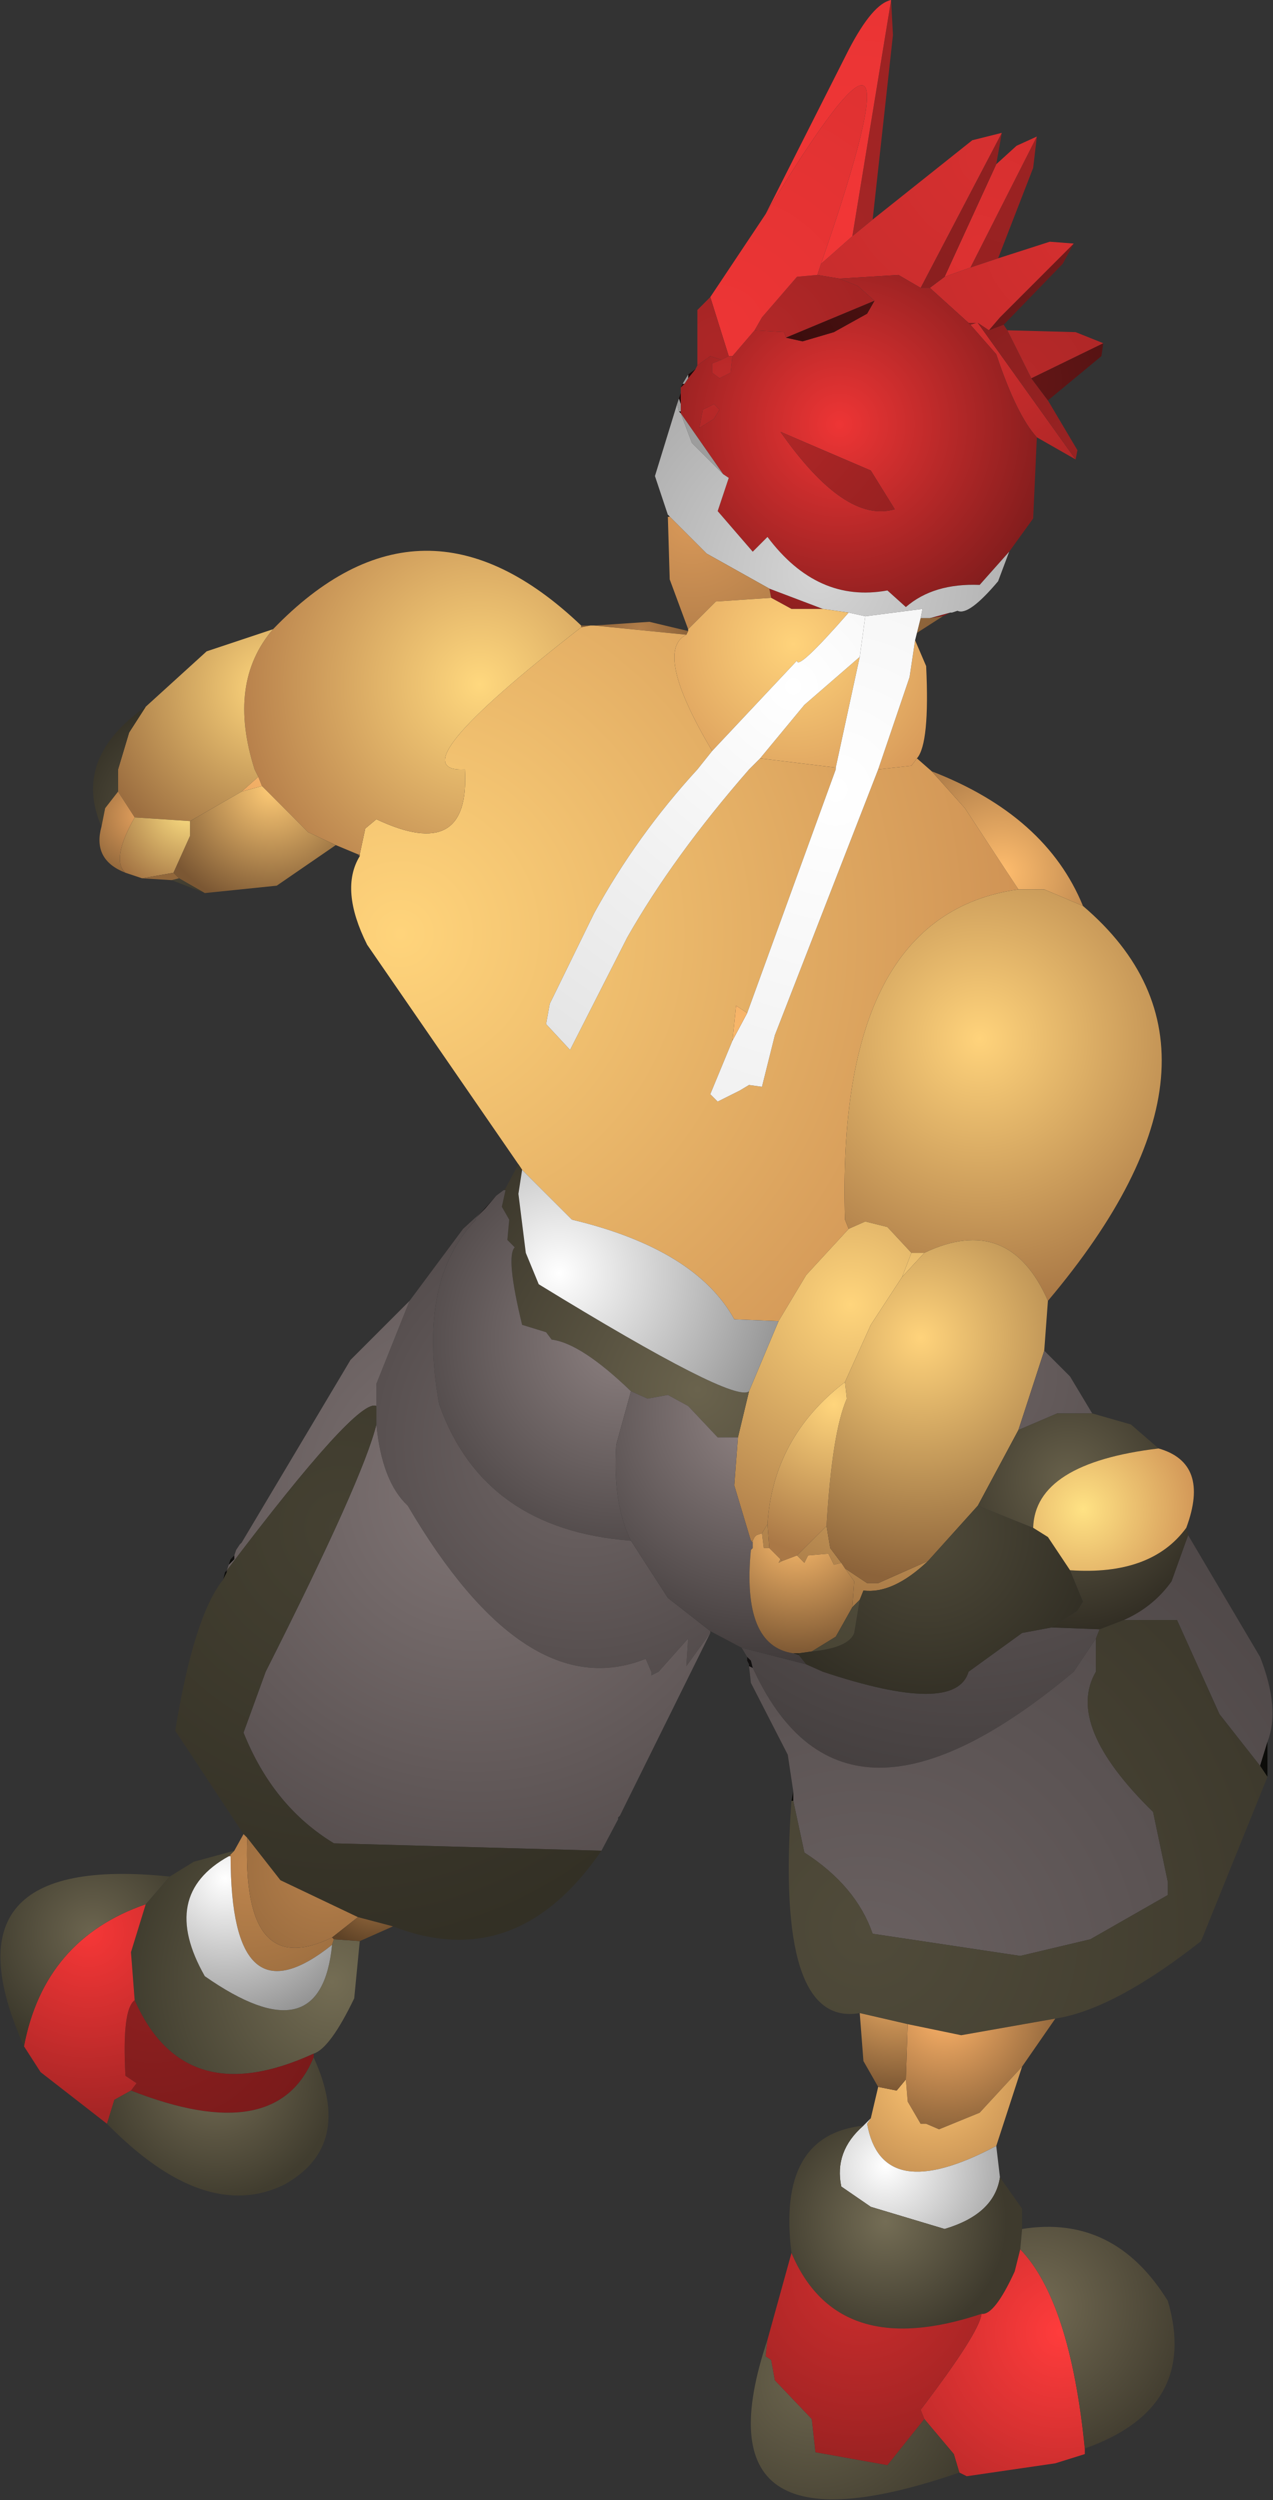 <?xml version="1.0" encoding="UTF-8" standalone="no"?>
<svg xmlns:ffdec="https://www.free-decompiler.com/flash" xmlns:xlink="http://www.w3.org/1999/xlink" ffdec:objectType="shape" height="67.75px" width="34.5px" xmlns="http://www.w3.org/2000/svg">
  <rect width="100%" height="100%" fill="#333333" stroke="none"/>
  <g transform="matrix(1.0, 0.0, 0.0, 1.0, 12.5, 50.5)">
    <path d="M11.65 -50.5 L11.7 -49.55 11.15 -44.55 10.6 -44.1 11.65 -50.5" fill="url(#gradient0)" fill-rule="evenodd" stroke="none"/>
    <path d="M16.6 -43.9 L16.3 -43.35 14.7 -41.7 14.3 -41.55 14.6 -41.9 16.6 -43.9" fill="url(#gradient1)" fill-rule="evenodd" stroke="none"/>
    <path d="M15.6 -46.8 L15.5 -45.95 14.55 -43.5 13.8 -43.25 15.6 -46.8" fill="url(#gradient2)" fill-rule="evenodd" stroke="none"/>
    <path d="M14.55 -43.5 L15.95 -43.95 16.6 -43.9 14.6 -41.9 14.3 -41.55 14.0 -41.75 13.95 -41.75 13.75 -41.75 12.7 -42.7 13.1 -43.0 13.8 -43.25 14.55 -43.5" fill="url(#gradient3)" fill-rule="evenodd" stroke="none"/>
    <path d="M14.5 -46.05 L15.05 -46.55 15.6 -46.8 13.8 -43.25 13.1 -43.0 14.5 -46.05" fill="url(#gradient4)" fill-rule="evenodd" stroke="none"/>
    <path d="M14.65 -46.9 L14.5 -46.05 13.1 -43.0 12.7 -42.7 12.45 -42.7 14.65 -46.9" fill="url(#gradient5)" fill-rule="evenodd" stroke="none"/>
    <path d="M11.15 -44.55 L13.85 -46.7 14.65 -46.9 12.45 -42.7 11.85 -43.05 10.25 -42.95 9.65 -43.05 9.75 -43.35 10.6 -44.1 11.15 -44.55" fill="url(#gradient6)" fill-rule="evenodd" stroke="none"/>
    <path d="M16.65 -38.05 L15.6 -38.65 Q15.05 -39.25 14.5 -40.9 L13.8 -41.7 13.95 -41.75 14.0 -41.75 16.65 -38.05" fill="url(#gradient7)" fill-rule="evenodd" stroke="none"/>
    <path d="M15.6 -38.65 L15.5 -36.45 14.85 -35.55 14.05 -34.65 Q12.8 -34.7 12.05 -34.05 L11.55 -34.5 Q9.65 -34.15 8.3 -35.95 L7.9 -35.55 6.95 -36.65 7.25 -37.55 7.1 -37.65 5.95 -39.3 5.95 -39.35 5.95 -39.55 5.95 -39.85 5.95 -40.0 6.05 -40.1 6.15 -40.25 6.35 -40.5 6.4 -40.6 6.75 -40.85 7.05 -40.75 6.8 -40.65 6.8 -40.4 7.0 -40.25 7.3 -40.4 7.35 -40.85 7.95 -41.55 8.75 -41.5 8.8 -41.35 9.25 -41.25 10.1 -41.5 11.0 -42.0 11.2 -42.35 10.75 -42.75 10.25 -42.95 11.85 -43.05 12.45 -42.7 12.7 -42.7 13.75 -41.75 13.8 -41.7 14.5 -40.9 Q15.05 -39.25 15.6 -38.65 M13.25 -33.9 L13.05 -33.8 12.7 -33.75 13.25 -33.9 M6.85 -39.55 L6.55 -39.4 6.45 -38.9 6.85 -39.15 7.0 -39.4 6.85 -39.55 M8.4 -34.3 L8.35 -34.55 9.8 -34.0 8.95 -34.0 8.4 -34.3 M11.75 -36.7 L11.1 -37.75 8.65 -38.8 Q10.4 -36.3 11.75 -36.7" fill="url(#gradient8)" fill-rule="evenodd" stroke="none"/>
    <path d="M14.7 -41.7 L14.8 -41.55 15.45 -40.25 15.9 -39.65 16.7 -38.3 16.65 -38.05 14.0 -41.75 14.3 -41.55 14.7 -41.7 M13.8 -41.7 L13.75 -41.75 13.95 -41.75 13.8 -41.7" fill="url(#gradient9)" fill-rule="evenodd" stroke="none"/>
    <path d="M10.25 -42.95 L10.75 -42.75 11.2 -42.35 8.8 -41.35 8.75 -41.5 7.95 -41.55 8.15 -41.9 9.1 -43.0 9.65 -43.05 10.25 -42.95" fill="url(#gradient10)" fill-rule="evenodd" stroke="none"/>
    <path d="M11.2 -42.35 L11.0 -42.0 10.1 -41.5 9.25 -41.25 8.8 -41.35 11.2 -42.35" fill="url(#gradient11)" fill-rule="evenodd" stroke="none"/>
    <path d="M17.4 -41.2 L17.35 -40.85 15.9 -39.65 15.45 -40.25 17.4 -41.2" fill="url(#gradient12)" fill-rule="evenodd" stroke="none"/>
    <path d="M14.8 -41.55 L16.65 -41.5 17.4 -41.2 15.45 -40.25 14.8 -41.55" fill="url(#gradient13)" fill-rule="evenodd" stroke="none"/>
    <path d="M6.75 -42.45 L8.25 -44.7 Q12.85 -52.3 9.75 -43.35 L9.65 -43.05 9.1 -43.0 8.15 -41.9 7.95 -41.55 7.35 -40.85 7.25 -40.85 6.75 -42.45" fill="url(#gradient14)" fill-rule="evenodd" stroke="none"/>
    <path d="M6.4 -40.6 L6.4 -42.1 6.75 -42.45 7.25 -40.85 7.05 -40.75 6.75 -40.85 6.4 -40.6" fill="url(#gradient15)" fill-rule="evenodd" stroke="none"/>
    <path d="M5.9 -39.7 L5.95 -39.85 5.95 -39.55 5.9 -39.7 M5.95 -40.0 L6.0 -40.1 6.05 -40.1 5.95 -40.0 M6.15 -40.35 L6.35 -40.5 6.15 -40.25 6.15 -40.35 M5.95 -39.35 L5.95 -39.3 5.9 -39.35 5.95 -39.35" fill="url(#gradient16)" fill-rule="evenodd" stroke="none"/>
    <path d="M5.85 -39.55 L5.9 -39.7 5.95 -39.55 5.95 -39.35 5.9 -39.35 5.85 -39.55 M6.0 -40.1 L6.15 -40.35 6.15 -40.25 6.05 -40.1 6.0 -40.1 M5.95 -39.3 L7.1 -37.65 6.25 -38.5 5.95 -39.3" fill="url(#gradient17)" fill-rule="evenodd" stroke="none"/>
    <path d="M7.35 -40.85 L7.3 -40.4 7.0 -40.25 6.8 -40.4 6.8 -40.65 7.05 -40.75 7.25 -40.85 7.35 -40.85 M6.85 -39.55 L7.0 -39.4 6.85 -39.15 6.45 -38.9 6.55 -39.4 6.85 -39.55 M11.75 -36.7 Q10.4 -36.3 8.65 -38.8 L11.1 -37.75 11.75 -36.7" fill="url(#gradient18)" fill-rule="evenodd" stroke="none"/>
    <path d="M14.85 -35.55 L14.55 -34.75 Q13.75 -33.8 13.45 -33.95 L13.3 -33.9 13.25 -33.9 12.7 -33.75 12.45 -33.75 12.5 -34.0 10.95 -33.8 10.5 -33.9 9.8 -34.0 8.35 -34.55 6.65 -35.5 5.65 -36.5 5.6 -36.55 5.25 -37.6 5.85 -39.55 5.9 -39.35 5.95 -39.3 6.25 -38.5 7.1 -37.65 7.25 -37.55 6.95 -36.65 7.9 -35.55 8.3 -35.95 Q9.65 -34.15 11.55 -34.5 L12.05 -34.05 Q12.8 -34.7 14.05 -34.65 L14.85 -35.55" fill="url(#gradient19)" fill-rule="evenodd" stroke="none"/>
    <path d="M13.05 -33.8 L12.35 -33.35 12.45 -33.75 12.7 -33.75 13.05 -33.8 M6.15 -33.45 L5.65 -34.8 5.6 -36.5 5.65 -36.5 6.65 -35.5 8.35 -34.55 8.4 -34.3 6.9 -34.2 6.15 -33.45" fill="url(#gradient20)" fill-rule="evenodd" stroke="none"/>
    <path d="M5.6 -36.5 L5.6 -36.55 5.65 -36.5 5.6 -36.5" fill="url(#gradient21)" fill-rule="evenodd" stroke="none"/>
    <path d="M12.3 -33.15 L12.6 -32.45 Q12.7 -30.35 12.35 -29.95 L12.2 -29.75 11.3 -29.65 12.15 -32.15 12.3 -33.15 M6.15 -33.4 L6.15 -33.45 6.9 -34.2 8.4 -34.3 8.95 -34.0 9.8 -34.0 10.5 -33.9 Q9.1 -32.3 9.1 -32.6 L6.8 -30.15 Q5.2 -32.85 6.1 -33.3 L6.15 -33.4 M8.1 -29.95 L9.3 -31.4 10.8 -32.7 10.15 -29.7 8.1 -29.95" fill="url(#gradient22)" fill-rule="evenodd" stroke="none"/>
    <path d="M3.25 -33.55 L3.5 -33.55 3.25 -33.5 3.25 -33.55 M3.6 -33.55 L5.1 -33.65 6.15 -33.4 6.1 -33.3 3.6 -33.55" fill="url(#gradient23)" fill-rule="evenodd" stroke="none"/>
    <path d="M12.35 -29.95 L12.75 -29.6 13.65 -28.6 15.1 -26.4 Q10.15 -25.7 10.4 -17.45 L10.5 -17.2 9.35 -15.95 8.6 -14.7 7.4 -14.75 Q6.35 -16.65 3.0 -17.45 L1.65 -18.8 1.55 -18.95 -2.55 -24.9 Q-3.3 -26.4 -2.75 -27.3 L-2.75 -27.35 -2.6 -28.05 -2.3 -28.3 Q0.25 -27.1 0.1 -29.65 -1.85 -29.55 3.25 -33.5 L3.5 -33.55 3.6 -33.55 6.1 -33.3 Q5.2 -32.85 6.8 -30.15 L6.4 -29.65 Q4.75 -27.85 3.6 -25.75 L2.4 -23.3 2.3 -22.75 2.95 -22.05 4.5 -25.1 Q5.75 -27.3 7.8 -29.65 L8.1 -29.95 10.15 -29.7 10.15 -29.65 7.75 -23.05 7.45 -23.25 7.35 -22.3 6.75 -20.85 6.95 -20.65 7.55 -20.95 7.8 -21.1 8.15 -21.05 8.5 -22.45 11.3 -29.65 12.2 -29.75 12.35 -29.95" fill="url(#gradient24)" fill-rule="evenodd" stroke="none"/>
    <path d="M-2.8 -27.35 L-3.4 -27.6 -4.15 -27.95 -5.4 -29.2 -5.5 -29.45 -5.6 -29.65 Q-6.35 -32.0 -5.1 -33.45 -1.05 -37.65 3.25 -33.55 L3.25 -33.5 Q-1.85 -29.55 0.1 -29.65 0.25 -27.1 -2.3 -28.3 L-2.6 -28.05 -2.75 -27.35 -2.8 -27.35" fill="url(#gradient25)" fill-rule="evenodd" stroke="none"/>
    <path d="M10.5 -33.9 L10.95 -33.8 10.8 -32.7 9.3 -31.4 8.1 -29.95 7.8 -29.65 Q5.75 -27.3 4.5 -25.1 L2.95 -22.05 2.3 -22.75 2.4 -23.3 3.6 -25.75 Q4.75 -27.85 6.4 -29.65 L6.8 -30.15 9.1 -32.6 Q9.1 -32.3 10.5 -33.9" fill="url(#gradient26)" fill-rule="evenodd" stroke="none"/>
    <path d="M12.35 -33.35 L12.3 -33.15 12.15 -32.15 11.3 -29.65 8.5 -22.45 8.15 -21.05 7.8 -21.1 7.55 -20.95 6.95 -20.65 6.75 -20.85 7.35 -22.3 7.75 -23.05 10.15 -29.65 10.15 -29.7 10.8 -32.7 10.95 -33.8 12.5 -34.0 12.45 -33.75 12.35 -33.35" fill="url(#gradient27)" fill-rule="evenodd" stroke="none"/>
    <path d="M12.75 -29.6 Q15.85 -28.4 16.85 -25.95 L15.8 -26.4 15.1 -26.4 13.65 -28.6 12.75 -29.6" fill="url(#gradient28)" fill-rule="evenodd" stroke="none"/>
    <path d="M16.85 -25.95 Q21.55 -21.95 15.9 -15.25 14.85 -17.65 12.55 -16.55 L12.2 -16.55 11.55 -17.25 10.95 -17.4 10.5 -17.2 10.4 -17.45 Q10.15 -25.7 15.1 -26.4 L15.8 -26.4 16.85 -25.95" fill="url(#gradient29)" fill-rule="evenodd" stroke="none"/>
    <path d="M8.25 -44.7 L10.5 -49.15 Q11.15 -50.4 11.65 -50.5 L10.6 -44.1 9.75 -43.35 Q12.85 -52.3 8.25 -44.7" fill="url(#gradient30)" fill-rule="evenodd" stroke="none"/>
    <path d="M10.5 -17.2 L10.95 -17.4 11.55 -17.25 12.2 -16.55 11.95 -15.9 11.1 -14.6 10.4 -13.05 Q8.45 -11.55 8.3 -9.2 L8.15 -8.95 8.0 -8.9 7.95 -8.85 7.9 -8.75 7.85 -8.75 7.4 -10.25 7.5 -11.55 7.8 -12.8 8.6 -14.7 9.35 -15.95 10.5 -17.2" fill="url(#gradient31)" fill-rule="evenodd" stroke="none"/>
    <path d="M12.2 -16.55 L12.55 -16.55 11.95 -15.9 12.2 -16.55 M9.9 -9.15 L10.0 -8.55 10.3 -8.15 10.1 -8.1 9.95 -8.4 9.4 -8.35 9.3 -8.15 9.1 -8.35 9.9 -9.15 M10.4 -8.0 L11.0 -7.6 11.3 -7.6 12.65 -8.2 Q11.7 -7.3 10.9 -7.4 L10.8 -7.15 10.6 -6.95 10.65 -7.65 10.4 -8.0 M7.85 -8.75 L7.9 -8.75 7.9 -8.7 7.85 -8.75 M8.15 -8.95 L8.3 -9.2 8.35 -8.55 8.2 -8.55 8.15 -8.95 M8.65 -8.25 L8.7 -8.2 8.6 -8.15 8.65 -8.25" fill="url(#gradient32)" fill-rule="evenodd" stroke="none"/>
    <path d="M15.9 -15.25 L15.8 -13.9 15.1 -11.75 14.0 -9.7 12.65 -8.2 11.3 -7.6 11.0 -7.6 10.4 -8.0 10.3 -8.15 10.0 -8.55 9.9 -9.15 Q10.05 -11.7 10.45 -12.6 L10.4 -13.05 11.1 -14.6 11.95 -15.9 12.55 -16.55 Q14.85 -17.65 15.9 -15.25" fill="url(#gradient33)" fill-rule="evenodd" stroke="none"/>
    <path d="M10.4 -13.05 L10.45 -12.6 Q10.05 -11.7 9.9 -9.15 L9.1 -8.35 8.7 -8.2 8.65 -8.25 8.35 -8.55 8.3 -9.2 Q8.45 -11.55 10.4 -13.05" fill="url(#gradient34)" fill-rule="evenodd" stroke="none"/>
    <path d="M15.8 -13.9 L16.5 -13.2 17.1 -12.2 16.15 -12.2 15.1 -11.75 15.8 -13.9 M7.75 -5.6 L7.6 -5.85 9.35 -5.4 9.8 -5.2 Q13.4 -4.0 13.75 -5.2 L15.2 -6.25 16.0 -6.4 17.3 -6.35 17.2 -6.1 16.6 -5.2 Q10.4 0.0 7.95 -5.2 L7.9 -5.3 7.85 -5.5 7.75 -5.6" fill="url(#gradient35)" fill-rule="evenodd" stroke="none"/>
    <path d="M7.75 -23.05 L7.35 -22.3 7.45 -23.25 7.75 -23.05" fill="url(#gradient36)" fill-rule="evenodd" stroke="none"/>
    <path d="M1.2 -18.3 L1.55 -18.95 1.65 -18.8 1.55 -18.15 1.75 -16.55 2.1 -15.7 Q7.4 -12.45 7.8 -12.8 L7.5 -11.55 6.95 -11.55 6.15 -12.4 5.6 -12.7 5.05 -12.6 4.6 -12.8 Q3.25 -14.1 2.45 -14.2 L2.3 -14.4 1.65 -14.6 Q1.2 -16.45 1.45 -16.7 L1.25 -16.9 1.3 -17.45 1.1 -17.8 1.2 -18.25 1.2 -18.3" fill="url(#gradient37)" fill-rule="evenodd" stroke="none"/>
    <path d="M0.95 -18.1 L1.15 -18.25 1.2 -18.25 1.1 -17.8 1.3 -17.45 1.25 -16.9 1.45 -16.7 Q1.2 -16.45 1.65 -14.6 L2.3 -14.4 2.45 -14.2 Q3.25 -14.1 4.6 -12.8 L4.2 -11.35 Q4.1 -9.75 4.6 -8.75 0.6 -9.05 -0.6 -12.45 -1.2 -15.8 0.4 -17.45 L0.4 -17.5 0.95 -18.1" fill="url(#gradient38)" fill-rule="evenodd" stroke="none"/>
    <path d="M1.15 -18.25 L1.2 -18.3 1.2 -18.25 1.15 -18.25" fill="url(#gradient39)" fill-rule="evenodd" stroke="none"/>
    <path d="M6.75 -6.3 L6.75 -6.25 6.1 -5.35 6.15 -6.1 5.35 -5.2 5.15 -5.1 5.15 -5.2 5.0 -5.55 Q1.75 -4.25 -1.45 -9.7 -2.15 -10.35 -2.3 -11.9 L-2.3 -12.4 -2.3 -13.0 -1.4 -15.25 0.05 -17.2 0.65 -17.75 0.4 -17.5 0.4 -17.45 Q-1.2 -15.8 -0.6 -12.45 0.6 -9.05 4.6 -8.75 L5.6 -7.2 6.75 -6.3" fill="url(#gradient40)" fill-rule="evenodd" stroke="none"/>
    <path d="M0.65 -17.75 L0.95 -18.1 0.4 -17.5 0.65 -17.75" fill="url(#gradient41)" fill-rule="evenodd" stroke="none"/>
    <path d="M7.8 -12.8 Q7.4 -12.45 2.1 -15.7 L1.75 -16.55 1.55 -18.15 1.65 -18.8 3.0 -17.45 Q6.35 -16.65 7.4 -14.75 L8.6 -14.7 7.8 -12.8" fill="url(#gradient42)" fill-rule="evenodd" stroke="none"/>
    <path d="M7.6 -5.85 L6.75 -6.3 5.6 -7.2 4.6 -8.75 Q4.1 -9.75 4.2 -11.35 L4.6 -12.8 5.05 -12.6 5.6 -12.7 6.15 -12.4 6.95 -11.55 7.5 -11.55 7.4 -10.25 7.85 -8.75 7.9 -8.7 7.9 -8.55 7.85 -8.5 Q7.6 -5.9 9.0 -5.7 L9.15 -5.65 9.35 -5.4 7.6 -5.85" fill="url(#gradient43)" fill-rule="evenodd" stroke="none"/>
    <path d="M10.3 -8.15 L10.4 -8.0 10.65 -7.65 10.6 -6.95 10.15 -6.15 9.5 -5.75 9.15 -5.7 9.0 -5.7 Q7.6 -5.9 7.85 -8.5 L7.9 -8.55 7.9 -8.7 7.9 -8.75 7.95 -8.85 8.0 -8.9 8.15 -8.95 8.2 -8.55 8.35 -8.55 8.65 -8.25 8.6 -8.15 8.7 -8.2 9.1 -8.35 9.3 -8.15 9.4 -8.35 9.95 -8.4 10.1 -8.1 10.3 -8.15" fill="url(#gradient44)" fill-rule="evenodd" stroke="none"/>
    <path d="M6.75 -6.25 L4.3 -1.3 4.25 -1.25 4.25 -1.2 3.8 -0.35 -3.45 -0.55 Q-5.1 -1.55 -5.9 -3.55 L-5.3 -5.2 Q-2.65 -10.45 -2.3 -11.9 -2.15 -10.35 -1.45 -9.7 1.75 -4.25 5.0 -5.55 L5.15 -5.2 5.15 -5.1 5.35 -5.2 6.15 -6.1 6.1 -5.35 6.75 -6.25 M-6.35 -7.95 L-6.3 -8.1 -6.15 -8.25 -6.15 -8.35 -6.1 -8.5 -6.0 -8.65 -5.95 -8.7 -3.0 -13.65 -1.4 -15.25 -2.3 -13.0 -2.3 -12.4 Q-2.8 -12.65 -6.35 -7.95" fill="url(#gradient45)" fill-rule="evenodd" stroke="none"/>
    <path d="M9.0 -5.7 L9.15 -5.7 9.15 -5.65 9.0 -5.7" fill="url(#gradient46)" fill-rule="evenodd" stroke="none"/>
    <path d="M12.65 -8.2 L14.0 -9.7 15.5 -9.1 15.9 -8.85 16.5 -7.95 16.85 -7.1 16.7 -6.85 16.0 -6.4 15.2 -6.25 13.75 -5.2 Q13.4 -4.0 9.8 -5.2 L9.35 -5.4 9.15 -5.65 9.15 -5.7 9.5 -5.75 Q10.5 -5.85 10.65 -6.25 L10.8 -7.15 10.9 -7.4 Q11.7 -7.3 12.65 -8.2" fill="url(#gradient47)" fill-rule="evenodd" stroke="none"/>
    <path d="M7.8 -5.35 L7.8 -5.4 7.75 -5.5 7.75 -5.6 7.85 -5.5 7.9 -5.3 7.8 -5.35" fill="url(#gradient48)" fill-rule="evenodd" stroke="none"/>
    <path d="M19.7 -8.9 L21.65 -5.6 Q22.2 -4.2 21.85 -3.3 L21.65 -2.65 20.55 -4.05 19.4 -6.6 17.95 -6.6 Q18.75 -6.95 19.25 -7.65 L19.7 -8.9 M9.0 -1.95 L8.85 -2.95 7.85 -4.9 7.8 -5.35 7.9 -5.3 7.95 -5.2 Q10.4 0.0 16.6 -5.2 L17.2 -6.1 17.2 -5.2 Q16.35 -3.75 18.75 -1.4 L19.15 0.5 19.15 0.85 17.05 2.05 15.15 2.5 11.15 1.9 Q10.7 0.6 9.3 -0.3 L9.0 -1.7 9.0 -1.95" fill="url(#gradient49)" fill-rule="evenodd" stroke="none"/>
    <path d="M21.85 -3.3 L21.85 -2.35 21.65 -2.65 21.85 -3.3 M8.95 -1.7 L9.0 -1.95 9.0 -1.7 8.95 -1.7" fill="url(#gradient50)" fill-rule="evenodd" stroke="none"/>
    <path d="M21.85 -2.35 L20.05 2.1 Q17.7 3.95 16.1 4.2 L13.55 4.65 12.1 4.35 10.8 4.05 Q8.5 4.45 8.95 -1.7 L9.0 -1.7 9.3 -0.3 Q10.7 0.6 11.15 1.9 L15.15 2.5 17.05 2.05 19.15 0.85 19.15 0.5 18.75 -1.4 Q16.35 -3.75 17.2 -5.2 L17.2 -6.1 17.3 -6.35 17.95 -6.6 19.4 -6.6 20.55 -4.05 21.65 -2.65 21.85 -2.35" fill="url(#gradient51)" fill-rule="evenodd" stroke="none"/>
    <path d="M17.1 -12.2 L18.15 -11.9 18.9 -11.25 Q15.55 -10.85 15.5 -9.1 L14.0 -9.7 15.1 -11.75 16.15 -12.2 17.1 -12.2 M19.65 -9.1 L19.7 -8.9 19.25 -7.65 Q18.75 -6.95 17.95 -6.6 L17.3 -6.35 16.0 -6.4 16.7 -6.85 16.85 -7.1 16.5 -7.95 Q18.7 -7.8 19.65 -9.1" fill="url(#gradient52)" fill-rule="evenodd" stroke="none"/>
    <path d="M18.9 -11.25 Q20.3 -10.85 19.65 -9.1 18.7 -7.8 16.5 -7.95 L15.9 -8.85 15.5 -9.1 Q15.55 -10.85 18.9 -11.25" fill="url(#gradient53)" fill-rule="evenodd" stroke="none"/>
    <path d="M9.5 -5.75 L10.15 -6.15 10.6 -6.95 10.8 -7.15 10.65 -6.25 Q10.5 -5.85 9.5 -5.75" fill="url(#gradient54)" fill-rule="evenodd" stroke="none"/>
    <path d="M-8.55 -31.35 L-6.9 -32.85 -5.1 -33.45 Q-6.35 -32.0 -5.6 -29.65 L-5.5 -29.45 -5.95 -29.05 -7.35 -28.25 -8.85 -28.35 -9.3 -29.05 -9.3 -29.65 -9.0 -30.65 -8.55 -31.35" fill="url(#gradient55)" fill-rule="evenodd" stroke="none"/>
    <path d="M-5.4 -29.2 L-5.95 -29.05 -5.5 -29.45 -5.4 -29.2" fill="url(#gradient56)" fill-rule="evenodd" stroke="none"/>
    <path d="M-3.4 -27.6 L-5.0 -26.5 -6.95 -26.3 -7.65 -26.7 -7.8 -26.85 -7.35 -27.85 -7.35 -28.25 -5.95 -29.05 -5.4 -29.2 -4.15 -27.95 -3.4 -27.6" fill="url(#gradient57)" fill-rule="evenodd" stroke="none"/>
    <path d="M-8.65 -26.7 L-9.1 -26.85 Q-9.5 -27.2 -8.85 -28.35 L-7.35 -28.25 -7.35 -27.85 -7.8 -26.85 -8.65 -26.7" fill="url(#gradient58)" fill-rule="evenodd" stroke="none"/>
    <path d="M-6.95 -26.3 L-7.85 -26.65 -7.65 -26.7 -6.95 -26.3 M-9.75 -28.1 Q-10.55 -29.95 -8.55 -31.35 L-9.0 -30.65 -9.3 -29.65 -9.3 -29.05 -9.65 -28.6 -9.75 -28.1" fill="url(#gradient59)" fill-rule="evenodd" stroke="none"/>
    <path d="M-7.85 -26.65 L-8.65 -26.7 -7.8 -26.85 -7.65 -26.7 -7.85 -26.65 M-9.1 -26.85 Q-10.0 -27.2 -9.75 -28.1 L-9.65 -28.6 -9.3 -29.05 -8.85 -28.35 Q-9.5 -27.2 -9.1 -26.85" fill="url(#gradient60)" fill-rule="evenodd" stroke="none"/>
    <path d="M-2.75 -27.3 L-2.8 -27.35 -2.75 -27.35 -2.75 -27.3" fill="url(#gradient61)" fill-rule="evenodd" stroke="none"/>
    <path d="M-6.45 -7.7 L-6.4 -7.9 -6.35 -7.9 -6.45 -7.7 M-6.3 -8.1 L-6.25 -8.25 -6.15 -8.25 -6.3 -8.1" fill="url(#gradient62)" fill-rule="evenodd" stroke="none"/>
    <path d="M-6.4 -7.9 L-6.35 -7.95 -6.35 -7.9 -6.4 -7.9 M-6.25 -8.25 L-6.15 -8.35 -6.15 -8.25 -6.25 -8.25" fill="url(#gradient63)" fill-rule="evenodd" stroke="none"/>
    <path d="M3.8 -0.35 Q1.5 3.0 -1.85 1.7 L-2.8 1.45 -4.9 0.45 -5.8 -0.7 -5.9 -0.8 -7.75 -3.6 Q-7.25 -6.7 -6.45 -7.7 L-6.35 -7.9 -6.35 -7.95 Q-2.8 -12.65 -2.3 -12.4 L-2.3 -11.9 Q-2.65 -10.45 -5.3 -5.2 L-5.9 -3.55 Q-5.1 -1.55 -3.45 -0.55 L3.8 -0.35" fill="url(#gradient64)" fill-rule="evenodd" stroke="none"/>
    <path d="M-6.15 -0.35 L-5.9 -0.8 -5.8 -0.7 Q-5.95 3.2 -3.5 2.0 L-3.45 2.05 -3.5 2.2 Q-6.25 4.4 -6.25 -0.2 L-6.25 -0.25 -6.15 -0.35" fill="url(#gradient65)" fill-rule="evenodd" stroke="none"/>
    <path d="M-2.75 2.1 L-2.9 3.65 Q-3.55 5.0 -4.0 5.15 -7.5 6.75 -8.85 3.7 L-8.95 2.4 -8.55 1.1 -7.9 0.35 -7.25 -0.05 -6.15 -0.35 -6.25 -0.25 -6.3 -0.2 Q-8.2 0.85 -6.95 3.05 -3.8 5.25 -3.5 2.2 L-3.45 2.05 -2.75 2.1" fill="url(#gradient66)" fill-rule="evenodd" stroke="none"/>
    <path d="M-6.25 -0.2 Q-6.25 4.4 -3.5 2.2 -3.8 5.25 -6.95 3.05 -8.2 0.85 -6.3 -0.2 L-6.25 -0.2" fill="url(#gradient67)" fill-rule="evenodd" stroke="none"/>
    <path d="M-6.25 -0.25 L-6.25 -0.2 -6.3 -0.2 -6.25 -0.25" fill="url(#gradient68)" fill-rule="evenodd" stroke="none"/>
    <path d="M-3.5 2.0 Q-5.95 3.2 -5.8 -0.7 L-4.9 0.45 -2.8 1.45 -3.5 2.0" fill="url(#gradient69)" fill-rule="evenodd" stroke="none"/>
    <path d="M-1.85 1.7 L-2.75 2.1 -3.45 2.05 -3.5 2.0 -2.8 1.45 -1.85 1.7" fill="url(#gradient70)" fill-rule="evenodd" stroke="none"/>
    <path d="M-4.0 5.15 L-4.0 5.25 Q-5.0 7.7 -8.95 6.15 L-8.8 5.95 -9.1 5.75 Q-9.2 3.95 -8.85 3.7 -7.5 6.75 -4.0 5.15" fill="url(#gradient71)" fill-rule="evenodd" stroke="none"/>
    <path d="M-9.6 7.05 L-11.4 5.65 -11.85 4.95 Q-11.3 2.05 -8.55 1.1 L-8.95 2.4 -8.85 3.7 Q-9.2 3.95 -9.1 5.75 L-8.8 5.95 -8.95 6.15 -9.4 6.4 -9.6 7.05" fill="url(#gradient72)" fill-rule="evenodd" stroke="none"/>
    <path d="M-11.85 4.95 Q-14.2 -0.3 -7.9 0.35 L-8.55 1.1 Q-11.3 2.05 -11.85 4.95" fill="url(#gradient73)" fill-rule="evenodd" stroke="none"/>
    <path d="M-4.0 5.25 Q-2.9 7.65 -4.8 8.7 -6.95 9.75 -9.6 7.05 L-9.4 6.4 -8.95 6.15 Q-5.0 7.7 -4.0 5.25" fill="url(#gradient74)" fill-rule="evenodd" stroke="none"/>
    <path d="M16.1 4.2 L15.2 5.5 14.05 6.75 12.95 7.2 12.6 7.05 12.45 7.05 12.1 6.45 12.05 5.85 12.1 4.35 13.55 4.65 16.1 4.2" fill="url(#gradient75)" fill-rule="evenodd" stroke="none"/>
    <path d="M15.2 5.5 L14.5 7.65 Q11.4 9.3 11.0 7.05 L11.1 6.9 11.3 6.05 11.8 6.15 12.05 5.85 12.1 6.45 12.45 7.05 12.6 7.05 12.95 7.2 14.05 6.75 15.2 5.5" fill="url(#gradient76)" fill-rule="evenodd" stroke="none"/>
    <path d="M11.3 6.05 L10.9 5.35 10.8 4.05 12.1 4.35 12.05 5.85 11.8 6.15 11.3 6.05" fill="url(#gradient77)" fill-rule="evenodd" stroke="none"/>
    <path d="M14.5 7.65 L14.6 8.5 Q14.45 9.5 13.1 9.9 L11.1 9.3 10.3 8.75 Q10.1 7.8 10.9 7.1 L11.1 6.9 11.0 7.05 Q11.4 9.3 14.5 7.65" fill="url(#gradient78)" fill-rule="evenodd" stroke="none"/>
    <path d="M14.6 8.5 L15.2 9.35 15.2 9.9 15.15 10.45 15.0 11.05 Q14.45 12.25 14.1 12.2 10.2 13.5 8.95 10.55 8.55 7.35 10.9 7.1 10.1 7.8 10.3 8.75 L11.1 9.3 13.1 9.9 Q14.45 9.5 14.6 8.5" fill="url(#gradient79)" fill-rule="evenodd" stroke="none"/>
    <path d="M16.9 15.85 L16.9 16.0 16.1 16.25 13.7 16.6 13.5 16.5 13.35 16.0 12.55 15.05 12.45 14.8 Q14.05 12.7 14.1 12.2 14.45 12.25 15.0 11.05 L15.15 10.45 Q16.5 11.85 16.9 15.85" fill="url(#gradient80)" fill-rule="evenodd" stroke="none"/>
    <path d="M15.2 9.9 Q17.7 9.5 19.15 11.85 20.0 14.75 16.9 15.85 16.5 11.85 15.15 10.45 L15.2 9.9" fill="url(#gradient81)" fill-rule="evenodd" stroke="none"/>
    <path d="M13.5 16.5 Q6.25 19.0 8.3 12.9 L8.25 13.35 8.4 13.45 8.5 14.0 9.5 15.05 9.6 15.95 11.55 16.3 12.55 15.05 13.35 16.0 13.5 16.5" fill="url(#gradient82)" fill-rule="evenodd" stroke="none"/>
    <path d="M8.3 12.9 L8.95 10.55 Q10.2 13.5 14.1 12.2 14.05 12.7 12.45 14.8 L12.55 15.05 11.55 16.3 9.6 15.95 9.5 15.05 8.5 14.0 8.4 13.45 8.25 13.35 8.3 12.9" fill="url(#gradient83)" fill-rule="evenodd" stroke="none"/>
  </g>
  <defs>
    <radialGradient cx="0" cy="0" gradientTransform="matrix(0.008, 0.0, 0.0, 0.008, 10.6, -44.5)" gradientUnits="userSpaceOnUse" id="gradient0" r="819.2" spreadMethod="pad">
      <stop offset="0.0" stop-color="#a42525"/>
      <stop offset="1.0" stop-color="#9a2222"/>
    </radialGradient>
    <radialGradient cx="0" cy="0" gradientTransform="matrix(0.005, 0.0, 0.0, 0.005, 16.6, -44.1)" gradientUnits="userSpaceOnUse" id="gradient1" r="819.2" spreadMethod="pad">
      <stop offset="0.0" stop-color="#741a1a"/>
      <stop offset="1.0" stop-color="#671717"/>
    </radialGradient>
    <radialGradient cx="0" cy="0" gradientTransform="matrix(0.006, 0.0, 0.0, 0.006, 15.25, -46.3)" gradientUnits="userSpaceOnUse" id="gradient2" r="819.2" spreadMethod="pad">
      <stop offset="0.0" stop-color="#9b2222"/>
      <stop offset="1.0" stop-color="#962121"/>
    </radialGradient>
    <radialGradient cx="0" cy="0" gradientTransform="matrix(0.006, 0.0, 0.0, 0.006, 16.6, -44.1)" gradientUnits="userSpaceOnUse" id="gradient3" r="819.2" spreadMethod="pad">
      <stop offset="0.0" stop-color="#d42f2f"/>
      <stop offset="1.0" stop-color="#c72c2c"/>
    </radialGradient>
    <radialGradient cx="0" cy="0" gradientTransform="matrix(0.004, 0.0, 0.0, 0.004, 14.0, -43.85)" gradientUnits="userSpaceOnUse" id="gradient4" r="819.2" spreadMethod="pad">
      <stop offset="0.0" stop-color="#dd3131"/>
      <stop offset="1.0" stop-color="#d72f2f"/>
    </radialGradient>
    <radialGradient cx="0" cy="0" gradientTransform="matrix(0.007, 0.0, 0.0, 0.007, 14.3, -46.25)" gradientUnits="userSpaceOnUse" id="gradient5" r="819.2" spreadMethod="pad">
      <stop offset="0.0" stop-color="#8f2020"/>
      <stop offset="1.0" stop-color="#881e1e"/>
    </radialGradient>
    <radialGradient cx="0" cy="0" gradientTransform="matrix(0.008, 0.0, 0.0, 0.008, 14.3, -46.25)" gradientUnits="userSpaceOnUse" id="gradient6" r="819.2" spreadMethod="pad">
      <stop offset="0.0" stop-color="#d63030"/>
      <stop offset="1.0" stop-color="#c62c2c"/>
    </radialGradient>
    <radialGradient cx="0" cy="0" gradientTransform="matrix(0.006, 0.0, 0.0, 0.006, 13.7, -41.85)" gradientUnits="userSpaceOnUse" id="gradient7" r="819.2" spreadMethod="pad">
      <stop offset="0.0" stop-color="#d32f2f"/>
      <stop offset="1.0" stop-color="#af2626"/>
    </radialGradient>
    <radialGradient cx="0" cy="0" gradientTransform="matrix(0.007, 0.0, 0.0, 0.007, 10.25, -39.0)" gradientUnits="userSpaceOnUse" id="gradient8" r="819.2" spreadMethod="pad">
      <stop offset="0.0" stop-color="#ee3535"/>
      <stop offset="1.0" stop-color="#841d1d"/>
    </radialGradient>
    <radialGradient cx="0" cy="0" gradientTransform="matrix(0.005, 0.0, 0.0, 0.005, 16.45, -38.5)" gradientUnits="userSpaceOnUse" id="gradient9" r="819.2" spreadMethod="pad">
      <stop offset="0.0" stop-color="#972222"/>
      <stop offset="1.0" stop-color="#8b1f1f"/>
    </radialGradient>
    <radialGradient cx="0" cy="0" gradientTransform="matrix(0.004, 0.0, 0.0, 0.004, 8.0, -41.15)" gradientUnits="userSpaceOnUse" id="gradient10" r="819.2" spreadMethod="pad">
      <stop offset="0.0" stop-color="#b42828"/>
      <stop offset="1.0" stop-color="#a42424"/>
    </radialGradient>
    <radialGradient cx="0" cy="0" gradientTransform="matrix(0.003, 0.0, 0.0, 0.003, 11.1, -42.3)" gradientUnits="userSpaceOnUse" id="gradient11" r="819.2" spreadMethod="pad">
      <stop offset="0.0" stop-color="#4a1010"/>
      <stop offset="1.0" stop-color="#3b0d0d"/>
    </radialGradient>
    <radialGradient cx="0" cy="0" gradientTransform="matrix(0.003, 0.0, 0.0, 0.003, 15.05, -40.2)" gradientUnits="userSpaceOnUse" id="gradient12" r="819.2" spreadMethod="pad">
      <stop offset="0.0" stop-color="#641616"/>
      <stop offset="1.0" stop-color="#571313"/>
    </radialGradient>
    <radialGradient cx="0" cy="0" gradientTransform="matrix(0.003, 0.0, 0.0, 0.003, 15.05, -40.2)" gradientUnits="userSpaceOnUse" id="gradient13" r="819.2" spreadMethod="pad">
      <stop offset="0.0" stop-color="#b62929"/>
      <stop offset="1.0" stop-color="#b02727"/>
    </radialGradient>
    <radialGradient cx="0" cy="0" gradientTransform="matrix(0.009, 0.0, 0.0, 0.009, 7.0, -41.55)" gradientUnits="userSpaceOnUse" id="gradient14" r="819.2" spreadMethod="pad">
      <stop offset="0.0" stop-color="#ed3535"/>
      <stop offset="1.0" stop-color="#e03232"/>
    </radialGradient>
    <radialGradient cx="0" cy="0" gradientTransform="matrix(0.002, 0.0, 0.0, 0.002, 6.95, -41.1)" gradientUnits="userSpaceOnUse" id="gradient15" r="819.2" spreadMethod="pad">
      <stop offset="0.0" stop-color="#ac2626"/>
      <stop offset="1.0" stop-color="#a62525"/>
    </radialGradient>
    <radialGradient cx="0" cy="0" gradientTransform="matrix(0.007, 0.0, 0.0, 0.007, 5.75, -37.0)" gradientUnits="userSpaceOnUse" id="gradient16" r="819.2" spreadMethod="pad">
      <stop offset="0.0" stop-color="#1f0707"/>
      <stop offset="1.0" stop-color="#1f0707"/>
    </radialGradient>
    <radialGradient cx="0" cy="0" gradientTransform="matrix(0.004, 0.0, 0.0, 0.004, 7.15, -37.6)" gradientUnits="userSpaceOnUse" id="gradient17" r="819.2" spreadMethod="pad">
      <stop offset="0.0" stop-color="#9d9d9d"/>
      <stop offset="1.0" stop-color="#9c9c9c"/>
    </radialGradient>
    <radialGradient cx="0" cy="0" gradientTransform="matrix(0.007, 0.0, 0.0, 0.007, 7.2, -40.35)" gradientUnits="userSpaceOnUse" id="gradient18" r="819.2" spreadMethod="pad">
      <stop offset="0.0" stop-color="#bd2a2a"/>
      <stop offset="1.0" stop-color="#982121"/>
    </radialGradient>
    <radialGradient cx="0" cy="0" gradientTransform="matrix(0.008, 0.0, 0.0, 0.008, 9.7, -34.95)" gradientUnits="userSpaceOnUse" id="gradient19" r="819.2" spreadMethod="pad">
      <stop offset="0.0" stop-color="#d5d5d5"/>
      <stop offset="1.0" stop-color="#aaaaaa"/>
    </radialGradient>
    <radialGradient cx="0" cy="0" gradientTransform="matrix(0.009, 0.0, 0.0, 0.009, 6.25, -36.45)" gradientUnits="userSpaceOnUse" id="gradient20" r="819.2" spreadMethod="pad">
      <stop offset="0.0" stop-color="#d99959"/>
      <stop offset="1.0" stop-color="#886038"/>
    </radialGradient>
    <radialGradient cx="0" cy="0" gradientTransform="matrix(0.006, 0.0, 0.0, 0.006, 6.5, -35.75)" gradientUnits="userSpaceOnUse" id="gradient21" r="819.2" spreadMethod="pad">
      <stop offset="0.0" stop-color="#202020"/>
      <stop offset="1.0" stop-color="#202020"/>
    </radialGradient>
    <radialGradient cx="0" cy="0" gradientTransform="matrix(0.006, 0.0, 0.0, 0.006, 9.0, -33.05)" gradientUnits="userSpaceOnUse" id="gradient22" r="819.2" spreadMethod="pad">
      <stop offset="0.0" stop-color="#ffd37b"/>
      <stop offset="1.0" stop-color="#d59657"/>
    </radialGradient>
    <radialGradient cx="0" cy="0" gradientTransform="matrix(0.003, 0.0, 0.0, 0.003, 4.85, -33.45)" gradientUnits="userSpaceOnUse" id="gradient23" r="819.2" spreadMethod="pad">
      <stop offset="0.0" stop-color="#b17d49"/>
      <stop offset="1.0" stop-color="#6c4c2c"/>
    </radialGradient>
    <radialGradient cx="0" cy="0" gradientTransform="matrix(0.021, 0.0, 0.0, 0.021, -1.65, -25.2)" gradientUnits="userSpaceOnUse" id="gradient24" r="819.2" spreadMethod="pad">
      <stop offset="0.0" stop-color="#ffd47b"/>
      <stop offset="1.0" stop-color="#cf9254"/>
    </radialGradient>
    <radialGradient cx="0" cy="0" gradientTransform="matrix(0.008, 0.0, 0.0, 0.008, 0.5, -31.95)" gradientUnits="userSpaceOnUse" id="gradient25" r="819.2" spreadMethod="pad">
      <stop offset="0.0" stop-color="#ffd87e"/>
      <stop offset="1.0" stop-color="#b7804b"/>
    </radialGradient>
    <radialGradient cx="0" cy="0" gradientTransform="matrix(0.014, 0.0, 0.0, 0.014, 9.0, -31.9)" gradientUnits="userSpaceOnUse" id="gradient26" r="819.2" spreadMethod="pad">
      <stop offset="0.0" stop-color="#ffffff"/>
      <stop offset="1.0" stop-color="#e5e5e5"/>
    </radialGradient>
    <radialGradient cx="0" cy="0" gradientTransform="matrix(0.011, 0.0, 0.0, 0.011, 10.15, -29.1)" gradientUnits="userSpaceOnUse" id="gradient27" r="819.2" spreadMethod="pad">
      <stop offset="0.0" stop-color="#ffffff"/>
      <stop offset="1.0" stop-color="#f1f1f1"/>
    </radialGradient>
    <radialGradient cx="0" cy="0" gradientTransform="matrix(0.005, 0.0, 0.0, 0.005, 14.65, -26.85)" gradientUnits="userSpaceOnUse" id="gradient28" r="819.2" spreadMethod="pad">
      <stop offset="0.0" stop-color="#ffbd6e"/>
      <stop offset="1.0" stop-color="#976a3e"/>
    </radialGradient>
    <radialGradient cx="0" cy="0" gradientTransform="matrix(0.009, 0.0, 0.0, 0.009, 14.05, -22.35)" gradientUnits="userSpaceOnUse" id="gradient29" r="819.2" spreadMethod="pad">
      <stop offset="0.0" stop-color="#ffd37b"/>
      <stop offset="1.0" stop-color="#a87745"/>
    </radialGradient>
    <radialGradient cx="0" cy="0" gradientTransform="matrix(0.008, 0.0, 0.0, 0.008, 10.6, -44.5)" gradientUnits="userSpaceOnUse" id="gradient30" r="819.2" spreadMethod="pad">
      <stop offset="0.0" stop-color="#f13636"/>
      <stop offset="1.0" stop-color="#e93434"/>
    </radialGradient>
    <radialGradient cx="0" cy="0" gradientTransform="matrix(0.009, 0.0, 0.0, 0.009, 10.55, -15.15)" gradientUnits="userSpaceOnUse" id="gradient31" r="819.2" spreadMethod="pad">
      <stop offset="0.0" stop-color="#ffd57c"/>
      <stop offset="1.0" stop-color="#a97745"/>
    </radialGradient>
    <radialGradient cx="0" cy="0" gradientTransform="matrix(0.01, 0.0, 0.0, 0.01, 11.75, -14.65)" gradientUnits="userSpaceOnUse" id="gradient32" r="819.2" spreadMethod="pad">
      <stop offset="0.0" stop-color="#ffd47c"/>
      <stop offset="1.0" stop-color="#a17242"/>
    </radialGradient>
    <radialGradient cx="0" cy="0" gradientTransform="matrix(0.008, 0.0, 0.0, 0.008, 12.45, -14.25)" gradientUnits="userSpaceOnUse" id="gradient33" r="819.2" spreadMethod="pad">
      <stop offset="0.0" stop-color="#ffd37b"/>
      <stop offset="1.0" stop-color="#8c633a"/>
    </radialGradient>
    <radialGradient cx="0" cy="0" gradientTransform="matrix(0.005, 0.0, 0.0, 0.005, 10.1, -12.45)" gradientUnits="userSpaceOnUse" id="gradient34" r="819.2" spreadMethod="pad">
      <stop offset="0.0" stop-color="#ffd57c"/>
      <stop offset="1.0" stop-color="#aa7846"/>
    </radialGradient>
    <radialGradient cx="0" cy="0" gradientTransform="matrix(0.015, 0.0, 0.0, 0.015, 13.65, -13.2)" gradientUnits="userSpaceOnUse" id="gradient35" r="819.2" spreadMethod="pad">
      <stop offset="0.0" stop-color="#6b6161"/>
      <stop offset="1.0" stop-color="#413c3c"/>
    </radialGradient>
    <radialGradient cx="0" cy="0" gradientTransform="matrix(0.005, 0.0, 0.0, 0.005, 8.3, -19.25)" gradientUnits="userSpaceOnUse" id="gradient36" r="819.2" spreadMethod="pad">
      <stop offset="0.0" stop-color="#ffc975"/>
      <stop offset="1.0" stop-color="#f6b368"/>
    </radialGradient>
    <radialGradient cx="0" cy="0" gradientTransform="matrix(0.01, 0.0, 0.0, 0.01, 6.4, -12.85)" gradientUnits="userSpaceOnUse" id="gradient37" r="819.2" spreadMethod="pad">
      <stop offset="0.0" stop-color="#6a634d"/>
      <stop offset="1.0" stop-color="#39352a"/>
    </radialGradient>
    <radialGradient cx="0" cy="0" gradientTransform="matrix(0.007, 0.0, 0.0, 0.007, 4.3, -14.15)" gradientUnits="userSpaceOnUse" id="gradient38" r="819.2" spreadMethod="pad">
      <stop offset="0.0" stop-color="#8c8080"/>
      <stop offset="1.0" stop-color="#504949"/>
    </radialGradient>
    <radialGradient cx="0" cy="0" gradientTransform="matrix(0.002, 0.0, 0.0, 0.002, 1.3, -18.65)" gradientUnits="userSpaceOnUse" id="gradient39" r="819.2" spreadMethod="pad">
      <stop offset="0.0" stop-color="#3b372b"/>
      <stop offset="1.0" stop-color="#383529"/>
    </radialGradient>
    <radialGradient cx="0" cy="0" gradientTransform="matrix(0.01, 0.0, 0.0, 0.01, 3.3, -11.4)" gradientUnits="userSpaceOnUse" id="gradient40" r="819.2" spreadMethod="pad">
      <stop offset="0.0" stop-color="#716767"/>
      <stop offset="1.0" stop-color="#4d4646"/>
    </radialGradient>
    <radialGradient cx="0" cy="0" gradientTransform="matrix(0.011, 0.0, 0.0, 0.011, 1.25, -9.95)" gradientUnits="userSpaceOnUse" id="gradient41" r="819.2" spreadMethod="pad">
      <stop offset="0.0" stop-color="#2f2b2b"/>
      <stop offset="1.0" stop-color="#121010"/>
    </radialGradient>
    <radialGradient cx="0" cy="0" gradientTransform="matrix(0.009, 0.0, 0.0, 0.009, 2.65, -16.0)" gradientUnits="userSpaceOnUse" id="gradient42" r="819.2" spreadMethod="pad">
      <stop offset="0.0" stop-color="#ffffff"/>
      <stop offset="1.0" stop-color="#818181"/>
    </radialGradient>
    <radialGradient cx="0" cy="0" gradientTransform="matrix(0.009, 0.0, 0.0, 0.009, 8.05, -12.2)" gradientUnits="userSpaceOnUse" id="gradient43" r="819.2" spreadMethod="pad">
      <stop offset="0.0" stop-color="#928585"/>
      <stop offset="1.0" stop-color="#393434"/>
    </radialGradient>
    <radialGradient cx="0" cy="0" gradientTransform="matrix(0.004, 0.0, 0.0, 0.004, 9.1, -9.05)" gradientUnits="userSpaceOnUse" id="gradient44" r="819.2" spreadMethod="pad">
      <stop offset="0.0" stop-color="#ffbe6e"/>
      <stop offset="1.0" stop-color="#815b35"/>
    </radialGradient>
    <radialGradient cx="0" cy="0" gradientTransform="matrix(0.014, 0.0, 0.0, 0.014, 0.35, -10.0)" gradientUnits="userSpaceOnUse" id="gradient45" r="819.2" spreadMethod="pad">
      <stop offset="0.0" stop-color="#807575"/>
      <stop offset="1.0" stop-color="#534b4b"/>
    </radialGradient>
    <radialGradient cx="0" cy="0" gradientTransform="matrix(0.001, 0.0, 0.0, 0.001, 8.65, -6.55)" gradientUnits="userSpaceOnUse" id="gradient46" r="819.2" spreadMethod="pad">
      <stop offset="0.0" stop-color="#403c2e"/>
      <stop offset="1.0" stop-color="#2a271e"/>
    </radialGradient>
    <radialGradient cx="0" cy="0" gradientTransform="matrix(0.006, 0.0, 0.0, 0.006, 12.6, -9.0)" gradientUnits="userSpaceOnUse" id="gradient47" r="819.2" spreadMethod="pad">
      <stop offset="0.0" stop-color="#504b3a"/>
      <stop offset="1.0" stop-color="#312e24"/>
    </radialGradient>
    <radialGradient cx="0" cy="0" gradientTransform="matrix(0.004, 0.0, 0.0, 0.004, 8.15, -4.8)" gradientUnits="userSpaceOnUse" id="gradient48" r="819.2" spreadMethod="pad">
      <stop offset="0.0" stop-color="#121010"/>
      <stop offset="1.0" stop-color="#121010"/>
    </radialGradient>
    <radialGradient cx="0" cy="0" gradientTransform="matrix(0.019, 0.0, 0.0, 0.019, 10.95, 3.1)" gradientUnits="userSpaceOnUse" id="gradient49" r="819.2" spreadMethod="pad">
      <stop offset="0.0" stop-color="#6a6161"/>
      <stop offset="1.0" stop-color="#4e4747"/>
    </radialGradient>
    <radialGradient cx="0" cy="0" gradientTransform="matrix(0.016, 0.0, 0.0, 0.016, 8.9, -1.9)" gradientUnits="userSpaceOnUse" id="gradient50" r="819.2" spreadMethod="pad">
      <stop offset="0.0" stop-color="#0c0c09"/>
      <stop offset="1.0" stop-color="#0c0c09"/>
    </radialGradient>
    <radialGradient cx="0" cy="0" gradientTransform="matrix(0.014, 0.0, 0.0, 0.014, 11.0, 1.75)" gradientUnits="userSpaceOnUse" id="gradient51" r="819.2" spreadMethod="pad">
      <stop offset="0.0" stop-color="#504b3a"/>
      <stop offset="1.0" stop-color="#3e3a2d"/>
    </radialGradient>
    <radialGradient cx="0" cy="0" gradientTransform="matrix(0.005, 0.0, 0.0, 0.005, 16.45, -10.4)" gradientUnits="userSpaceOnUse" id="gradient52" r="819.2" spreadMethod="pad">
      <stop offset="0.0" stop-color="#68614b"/>
      <stop offset="1.0" stop-color="#322e24"/>
    </radialGradient>
    <radialGradient cx="0" cy="0" gradientTransform="matrix(0.004, 0.0, 0.0, 0.004, 16.85, -9.6)" gradientUnits="userSpaceOnUse" id="gradient53" r="819.2" spreadMethod="pad">
      <stop offset="0.0" stop-color="#ffe284"/>
      <stop offset="1.0" stop-color="#d09355"/>
    </radialGradient>
    <radialGradient cx="0" cy="0" gradientTransform="matrix(0.003, 0.0, 0.0, 0.003, 10.9, -7.6)" gradientUnits="userSpaceOnUse" id="gradient54" r="819.2" spreadMethod="pad">
      <stop offset="0.0" stop-color="#504b3a"/>
      <stop offset="1.0" stop-color="#484434"/>
    </radialGradient>
    <radialGradient cx="0" cy="0" gradientTransform="matrix(0.006, 0.0, 0.0, 0.006, -5.2, -31.85)" gradientUnits="userSpaceOnUse" id="gradient55" r="819.2" spreadMethod="pad">
      <stop offset="0.0" stop-color="#ffd77d"/>
      <stop offset="1.0" stop-color="#9c6e40"/>
    </radialGradient>
    <radialGradient cx="0" cy="0" gradientTransform="matrix(0.003, 0.0, 0.0, 0.003, -4.8, -30.1)" gradientUnits="userSpaceOnUse" id="gradient56" r="819.2" spreadMethod="pad">
      <stop offset="0.0" stop-color="#ffbc6e"/>
      <stop offset="1.0" stop-color="#e19f5c"/>
    </radialGradient>
    <radialGradient cx="0" cy="0" gradientTransform="matrix(0.004, 0.0, 0.0, 0.004, -5.15, -29.15)" gradientUnits="userSpaceOnUse" id="gradient57" r="819.2" spreadMethod="pad">
      <stop offset="0.0" stop-color="#ffcb76"/>
      <stop offset="1.0" stop-color="#7b5733"/>
    </radialGradient>
    <radialGradient cx="0" cy="0" gradientTransform="matrix(0.003, 0.0, 0.0, 0.003, -7.4, -28.6)" gradientUnits="userSpaceOnUse" id="gradient58" r="819.2" spreadMethod="pad">
      <stop offset="0.0" stop-color="#ffe284"/>
      <stop offset="1.0" stop-color="#a07041"/>
    </radialGradient>
    <radialGradient cx="0" cy="0" gradientTransform="matrix(0.004, 0.0, 0.0, 0.004, -7.7, -28.45)" gradientUnits="userSpaceOnUse" id="gradient59" r="819.2" spreadMethod="pad">
      <stop offset="0.0" stop-color="#5d5744"/>
      <stop offset="1.0" stop-color="#302d23"/>
    </radialGradient>
    <radialGradient cx="0" cy="0" gradientTransform="matrix(0.002, 0.0, 0.0, 0.002, -8.7, -28.4)" gradientUnits="userSpaceOnUse" id="gradient60" r="819.2" spreadMethod="pad">
      <stop offset="0.0" stop-color="#e3a05d"/>
      <stop offset="1.0" stop-color="#91673b"/>
    </radialGradient>
    <radialGradient cx="0" cy="0" gradientTransform="matrix(0.015, 0.0, 0.0, 0.015, -2.7, -27.9)" gradientUnits="userSpaceOnUse" id="gradient61" r="819.2" spreadMethod="pad">
      <stop offset="0.0" stop-color="#ac7947"/>
      <stop offset="1.0" stop-color="#261b10"/>
    </radialGradient>
    <radialGradient cx="0" cy="0" gradientTransform="matrix(0.015, 0.0, 0.0, 0.015, 3.85, -1.25)" gradientUnits="userSpaceOnUse" id="gradient62" r="819.2" spreadMethod="pad">
      <stop offset="0.0" stop-color="#0c0c09"/>
      <stop offset="1.0" stop-color="#0c0c09"/>
    </radialGradient>
    <radialGradient cx="0" cy="0" gradientTransform="matrix(0.01, 0.0, 0.0, 0.01, -3.15, -13.6)" gradientUnits="userSpaceOnUse" id="gradient63" r="819.2" spreadMethod="pad">
      <stop offset="0.0" stop-color="#121010"/>
      <stop offset="1.0" stop-color="#121010"/>
    </radialGradient>
    <radialGradient cx="0" cy="0" gradientTransform="matrix(0.014, 0.0, 0.0, 0.014, -3.25, -9.1)" gradientUnits="userSpaceOnUse" id="gradient64" r="819.2" spreadMethod="pad">
      <stop offset="0.0" stop-color="#454132"/>
      <stop offset="1.0" stop-color="#333025"/>
    </radialGradient>
    <radialGradient cx="0" cy="0" gradientTransform="matrix(0.004, 0.0, 0.0, 0.004, -5.7, 0.05)" gradientUnits="userSpaceOnUse" id="gradient65" r="819.2" spreadMethod="pad">
      <stop offset="0.0" stop-color="#bf864e"/>
      <stop offset="1.0" stop-color="#9e6f40"/>
    </radialGradient>
    <radialGradient cx="0" cy="0" gradientTransform="matrix(0.007, 0.0, 0.0, 0.007, -3.5, 3.2)" gradientUnits="userSpaceOnUse" id="gradient66" r="819.2" spreadMethod="pad">
      <stop offset="0.0" stop-color="#746d54"/>
      <stop offset="1.0" stop-color="#3e3b2d"/>
    </radialGradient>
    <radialGradient cx="0" cy="0" gradientTransform="matrix(0.005, 0.0, 0.0, 0.005, -6.4, 0.4)" gradientUnits="userSpaceOnUse" id="gradient67" r="819.2" spreadMethod="pad">
      <stop offset="0.0" stop-color="#ffffff"/>
      <stop offset="1.0" stop-color="#929292"/>
    </radialGradient>
    <radialGradient cx="0" cy="0" gradientTransform="matrix(0.002, 0.0, 0.0, 0.002, -6.6, 0.3)" gradientUnits="userSpaceOnUse" id="gradient68" r="819.2" spreadMethod="pad">
      <stop offset="0.0" stop-color="#9b6d40"/>
      <stop offset="1.0" stop-color="#8c6239"/>
    </radialGradient>
    <radialGradient cx="0" cy="0" gradientTransform="matrix(0.003, 0.0, 0.0, 0.003, -3.65, 0.15)" gradientUnits="userSpaceOnUse" id="gradient69" r="819.2" spreadMethod="pad">
      <stop offset="0.0" stop-color="#b6804b"/>
      <stop offset="1.0" stop-color="#9d6e40"/>
    </radialGradient>
    <radialGradient cx="0" cy="0" gradientTransform="matrix(0.002, 0.0, 0.0, 0.002, -2.35, 0.65)" gradientUnits="userSpaceOnUse" id="gradient70" r="819.2" spreadMethod="pad">
      <stop offset="0.0" stop-color="#ad7a47"/>
      <stop offset="1.0" stop-color="#5e4226"/>
    </radialGradient>
    <radialGradient cx="0" cy="0" gradientTransform="matrix(0.006, 0.0, 0.0, 0.006, -8.35, 3.35)" gradientUnits="userSpaceOnUse" id="gradient71" r="819.2" spreadMethod="pad">
      <stop offset="0.0" stop-color="#8e2020"/>
      <stop offset="1.0" stop-color="#791a1a"/>
    </radialGradient>
    <radialGradient cx="0" cy="0" gradientTransform="matrix(0.006, 0.0, 0.0, 0.006, -10.1, 1.85)" gradientUnits="userSpaceOnUse" id="gradient72" r="819.2" spreadMethod="pad">
      <stop offset="0.0" stop-color="#f63737"/>
      <stop offset="1.0" stop-color="#a62525"/>
    </radialGradient>
    <radialGradient cx="0" cy="0" gradientTransform="matrix(0.004, 0.0, 0.0, 0.004, -10.0, 1.9)" gradientUnits="userSpaceOnUse" id="gradient73" r="819.2" spreadMethod="pad">
      <stop offset="0.0" stop-color="#6c654f"/>
      <stop offset="1.0" stop-color="#3b382b"/>
    </radialGradient>
    <radialGradient cx="0" cy="0" gradientTransform="matrix(0.004, 0.0, 0.0, 0.004, -6.65, 5.8)" gradientUnits="userSpaceOnUse" id="gradient74" r="819.2" spreadMethod="pad">
      <stop offset="0.0" stop-color="#736b53"/>
      <stop offset="1.0" stop-color="#413d2f"/>
    </radialGradient>
    <radialGradient cx="0" cy="0" gradientTransform="matrix(0.004, 0.0, 0.0, 0.004, 13.1, 4.0)" gradientUnits="userSpaceOnUse" id="gradient75" r="819.2" spreadMethod="pad">
      <stop offset="0.0" stop-color="#ffb469"/>
      <stop offset="1.0" stop-color="#8c633a"/>
    </radialGradient>
    <radialGradient cx="0" cy="0" gradientTransform="matrix(0.005, 0.0, 0.0, 0.005, 12.75, 5.8)" gradientUnits="userSpaceOnUse" id="gradient76" r="819.2" spreadMethod="pad">
      <stop offset="0.0" stop-color="#ffc673"/>
      <stop offset="1.0" stop-color="#ad7a46"/>
    </radialGradient>
    <radialGradient cx="0" cy="0" gradientTransform="matrix(0.004, 0.0, 0.0, 0.004, 11.8, 2.95)" gradientUnits="userSpaceOnUse" id="gradient77" r="819.2" spreadMethod="pad">
      <stop offset="0.0" stop-color="#ffba6c"/>
      <stop offset="1.0" stop-color="#795532"/>
    </radialGradient>
    <radialGradient cx="0" cy="0" gradientTransform="matrix(0.004, 0.0, 0.0, 0.004, 11.5, 8.2)" gradientUnits="userSpaceOnUse" id="gradient78" r="819.2" spreadMethod="pad">
      <stop offset="0.0" stop-color="#ffffff"/>
      <stop offset="1.0" stop-color="#a8a8a8"/>
    </radialGradient>
    <radialGradient cx="0" cy="0" gradientTransform="matrix(0.004, 0.0, 0.0, 0.004, 11.5, 9.7)" gradientUnits="userSpaceOnUse" id="gradient79" r="819.2" spreadMethod="pad">
      <stop offset="0.0" stop-color="#746d55"/>
      <stop offset="1.0" stop-color="#3e3a2d"/>
    </radialGradient>
    <radialGradient cx="0" cy="0" gradientTransform="matrix(0.006, 0.0, 0.0, 0.006, 16.25, 12.7)" gradientUnits="userSpaceOnUse" id="gradient80" r="819.2" spreadMethod="pad">
      <stop offset="0.0" stop-color="#ff3c3c"/>
      <stop offset="1.0" stop-color="#be2a2a"/>
    </radialGradient>
    <radialGradient cx="0" cy="0" gradientTransform="matrix(0.005, 0.0, 0.0, 0.005, 15.55, 12.0)" gradientUnits="userSpaceOnUse" id="gradient81" r="819.2" spreadMethod="pad">
      <stop offset="0.0" stop-color="#736b53"/>
      <stop offset="1.0" stop-color="#443f31"/>
    </radialGradient>
    <radialGradient cx="0" cy="0" gradientTransform="matrix(0.006, 0.0, 0.0, 0.006, 9.55, 14.0)" gradientUnits="userSpaceOnUse" id="gradient82" r="819.2" spreadMethod="pad">
      <stop offset="0.0" stop-color="#6c654e"/>
      <stop offset="1.0" stop-color="#3e3a2d"/>
    </radialGradient>
    <radialGradient cx="0" cy="0" gradientTransform="matrix(0.006, 0.0, 0.0, 0.006, 10.8, 11.2)" gradientUnits="userSpaceOnUse" id="gradient83" r="819.2" spreadMethod="pad">
      <stop offset="0.0" stop-color="#cd2e2e"/>
      <stop offset="1.0" stop-color="#9d2222"/>
    </radialGradient>
  </defs>
</svg>
